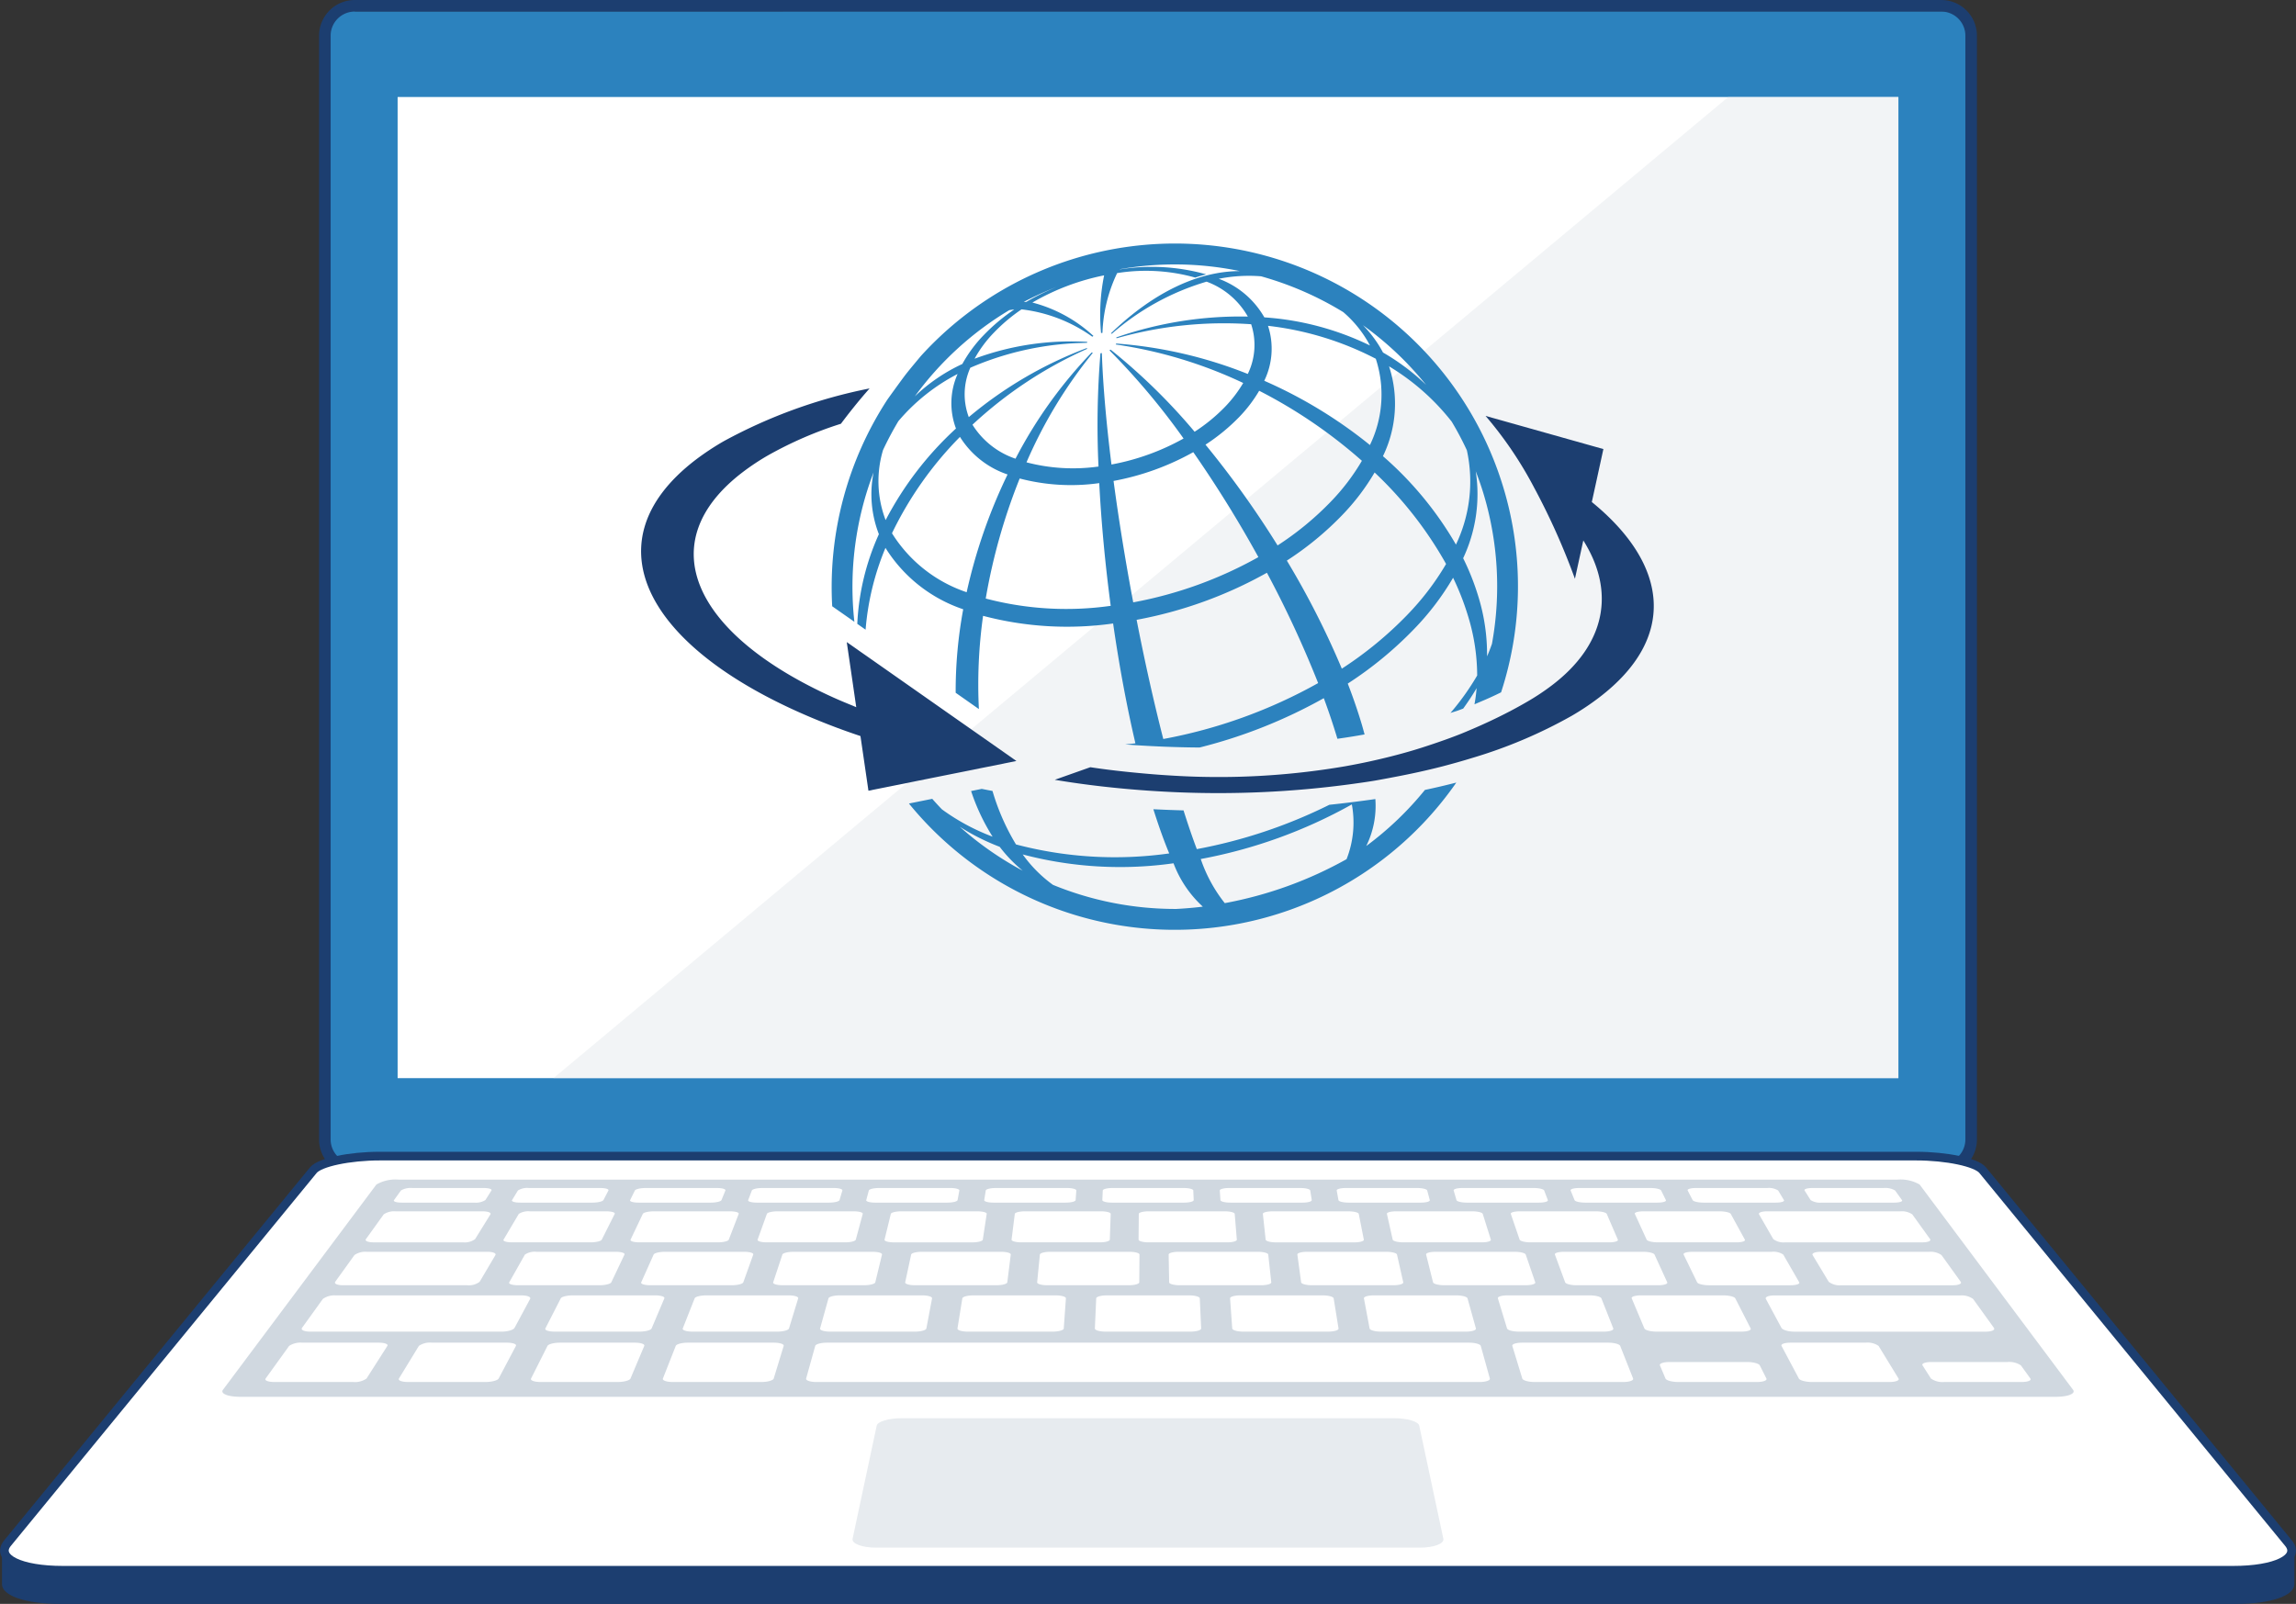 <svg xmlns="http://www.w3.org/2000/svg" xmlns:xlink="http://www.w3.org/1999/xlink" width="198.504" height="138.705" viewBox="0 0 198.504 138.705">
  <rect x="0" y="0" width="198.504" height="138.705" fill="#333333" stroke="none"/>
  <defs>
    <radialGradient id="radial-gradient" cx="-3980.405" cy="4122.36" r="86.853" gradientTransform="matrix(0.498, 0.498, -3.988, 3.988, 12768.901, -8995.852)" gradientUnits="userSpaceOnUse">
      <stop offset="0" stop-color="#1c3e70"/>
      <stop offset="0.603" stop-color="#2668a0"/>
      <stop offset="0.984" stop-color="#2c82be"/>
    </radialGradient>
  </defs>
  <g id="web-razvoj" transform="translate(-615.112 -321.437)">
    <path id="Path_183" data-name="Path 183" d="M645.352,421.465v-96.8c0-1.233,0-2.7,2.233-2.233H786.238a.654.654,0,0,1,.654.653v98.381a.655.655,0,0,1-.654.654H646.005A.654.654,0,0,1,645.352,421.465Z" transform="translate(-1.758 -0.024)" fill="url(#radial-gradient)"/>
    <g id="Group_101" data-name="Group 101" transform="translate(643.198 321.937)">
      <path id="Rectangle_141" data-name="Rectangle 141" d="M2.588,0H139.746a2.587,2.587,0,0,1,2.587,2.587V98.04a2.587,2.587,0,0,1-2.587,2.587H2.588A2.588,2.588,0,0,1,0,98.039V2.588A2.588,2.588,0,0,1,2.588,0Z" fill="none" stroke="#1c3e70" stroke-miterlimit="10" stroke-width="1"/>
    </g>
    <rect id="Rectangle_142" data-name="Rectangle 142" width="129.751" height="84.849" transform="translate(649.489 329.826)" fill="#fff"/>
    <g id="Group_103" data-name="Group 103" transform="translate(662.961 329.826)" opacity="0.5">
      <g id="Group_102" data-name="Group 102">
        <path id="Path_184" data-name="Path 184" d="M665.921,415.165H782.2V330.315H767.486Z" transform="translate(-665.921 -330.315)" fill="#e6eaed"/>
      </g>
    </g>
    <g id="Group_104" data-name="Group 104" transform="translate(615.284 424.325)">
      <path id="Path_185" data-name="Path 185" d="M813.479,461.9h-1.338v.954L786.709,431.9c-.555-.674-3.132-1.214-5.761-1.214H647.815c-2.631,0-5.206.54-5.761,1.214l-24.691,30.052h-2.079v2.872h0c.035.965,2.021,1.679,5.067,1.679H808.409c3.056,0,5.042-.717,5.067-1.686h0Z" transform="translate(-615.284 -430.682)" fill="#1c3e70"/>
    </g>
    <g id="Group_105" data-name="Group 105" transform="translate(615.491 421.418)">
      <path id="Path_186" data-name="Path 186" d="M808.189,463.41H620.565c-3.709,0-5.845-1.06-4.793-2.344l26.444-32.258c.553-.675,3.122-1.215,5.748-1.215H780.79c2.625,0,5.2.54,5.748,1.215l26.443,32.258C814.034,462.349,811.9,463.41,808.189,463.41Z" transform="translate(-615.503 -427.594)" fill="#fff" stroke="#1c3e70" stroke-miterlimit="10" stroke-width="0.75"/>
    </g>
    <g id="Group_106" data-name="Group 106" transform="translate(688.822 444.085)">
      <path id="Path_187" data-name="Path 187" d="M742.428,462.861h-47c-1.216,0-2.13-.346-2.039-.767l2.085-9.786c.075-.354,1.03-.639,2.134-.639h42.636c1.1,0,2.06.285,2.134.639l2.086,9.786C744.556,462.516,743.645,462.861,742.428,462.861Z" transform="translate(-693.387 -451.668)" fill="#e7ebef"/>
    </g>
    <g id="Group_107" data-name="Group 107" transform="translate(634.338 423.453)">
      <path id="Path_188" data-name="Path 188" d="M794.013,448.535H637.082c-1.086,0-1.76-.273-1.509-.609l13.265-17.751a3.309,3.309,0,0,1,1.936-.42H780.322a3.3,3.3,0,0,1,1.935.42l13.264,17.751C795.773,448.262,795.1,448.535,794.013,448.535Z" transform="translate(-635.521 -429.755)" fill="#d0d8e0"/>
    </g>
    <path id="Path_189" data-name="Path 189" d="M661.622,439.811c.5,0,.829.137.735.307l-1.345,2.5c-.1.18-.592.326-1.106.326H643.338c-.514,0-.826-.146-.7-.326l1.8-2.5a1.706,1.706,0,0,1,1.124-.307h16.06Zm11.241,2.857,1.1-2.6c.059-.143-.295-.259-.793-.259h-7.128c-.5,0-.961.116-1.035.259l-1.33,2.6c-.078.152.276.275.79.275h7.353C672.33,442.943,672.8,442.82,672.864,442.668Zm11.877,0,.794-2.6c.043-.143-.326-.259-.824-.259h-7.128c-.5,0-.947.116-1,.259l-1.026,2.6c-.06.152.307.275.821.275h7.354C684.24,442.943,684.694,442.82,684.74,442.668Zm11.878,0,.49-2.6c.026-.143-.355-.259-.854-.259h-7.128c-.5,0-.934.116-.974.259l-.724,2.6c-.042.152.341.275.855.275h7.353C696.149,442.943,696.59,442.82,696.618,442.668Zm23.755,0-.117-2.6c-.007-.143-.416-.259-.914-.259h-7.128c-.5,0-.907.116-.913.259l-.117,2.6c-.008.152.4.275.917.275h7.354C719.968,442.943,720.38,442.82,720.373,442.668Zm-11.878,0,.186-2.6c.009-.143-.386-.259-.884-.259H700.67c-.5,0-.921.116-.944.259l-.42,2.6c-.025.152.371.275.886.275h7.353C708.059,442.943,708.485,442.82,708.5,442.668Zm23.755,0-.42-2.6c-.024-.143-.446-.259-.944-.259h-7.128c-.5,0-.894.116-.884.259l.186,2.6c.011.152.437.275.95.275h7.353C731.878,442.943,732.274,442.82,732.251,442.668Zm11.878,0-.725-2.6c-.039-.143-.475-.259-.974-.259H735.3c-.5,0-.88.116-.853.259l.489,2.6c.03.152.469.275.983.275h7.354C743.788,442.943,744.17,442.82,744.128,442.668Zm11.877,0-1.027-2.6c-.055-.143-.507-.259-1-.259h-7.128c-.5,0-.866.116-.823.259l.792,2.6c.046.152.5.275,1.016.275h7.353C755.7,442.943,756.065,442.82,756,442.668Zm11.878,0-1.33-2.6c-.073-.143-.537-.259-1.034-.259h-7.129c-.5,0-.853.116-.791.259l1.095,2.6c.064.152.532.275,1.046.275h7.354C767.607,442.943,767.961,442.82,767.882,442.668ZM659.638,447l1.493-2.821c.082-.155-.272-.281-.79-.281H653.85a1.667,1.667,0,0,0-1.11.281L651.016,447c-.1.164.252.3.788.3h6.7C659.045,447.3,659.551,447.162,659.638,447Zm-11.422,0,1.8-2.821c.1-.155-.242-.281-.761-.281h-6.591a1.813,1.813,0,0,0-1.141.281L639.491,447c-.119.164.22.3.755.3h6.808A1.76,1.76,0,0,0,648.216,447Zm22.82,0,1.191-2.821c.064-.155-.3-.281-.822-.281H664.94c-.52,0-1,.125-1.082.281L662.439,447c-.083.164.284.3.82.3h6.681C670.476,447.3,670.967,447.162,671.036,447Zm109.631,0-1.725-2.821a1.678,1.678,0,0,0-1.113-.281h-6.49c-.518,0-.871.125-.789.281l1.5,2.821c.088.164.592.3,1.129.3h6.7C780.414,447.3,780.767,447.162,780.667,447Zm-11.423,0-.573-1.138c-.083-.161-.574-.291-1.1-.291h-6.7c-.527,0-.9.13-.833.291l.48,1.138c.071.164.561.3,1.1.3h6.809C768.96,447.3,769.328,447.162,769.244,447Zm22.821,0-.819-1.138a1.829,1.829,0,0,0-1.163-.291H783.51c-.526,0-.871.13-.768.291l.726,1.138a1.764,1.764,0,0,0,1.162.3h6.679C791.846,447.3,792.184,447.162,792.065,447Zm-108.646,0,.861-2.821c.047-.155-.335-.281-.854-.281H676c-.518,0-.989.125-1.051.281L673.838,447c-.066.164.316.3.852.3h7.668C682.895,447.3,683.369,447.162,683.419,447Zm74.3,0-1.117-2.821c-.06-.155-.531-.281-1.05-.281H748.13c-.519,0-.9.125-.854.281l.861,2.821c.051.164.525.3,1.062.3h7.666C757.4,447.3,757.782,447.162,757.718,447Zm20.245-7.187h-8.03c-.5,0-.828.137-.736.307l1.346,2.5c.1.18.592.326,1.1.326h16.57c.514,0,.825-.146.7-.326l-1.8-2.5a1.7,1.7,0,0,0-1.122-.307Zm-124.513-3.774h-5.209a1.646,1.646,0,0,0-1.072.284l-1.661,2.31c-.119.166.185.3.678.3h10.735a1.533,1.533,0,0,0,1.072-.3l1.365-2.31c.092-.157-.221-.284-.7-.284Zm27.338,2.641.86-2.4c.046-.133-.3-.24-.781-.24h-6.857c-.478,0-.914.107-.974.24l-1.075,2.4c-.064.138.285.252.781.252H679.8C680.3,438.931,680.739,438.817,680.789,438.679Zm-11.412,0,1.14-2.4c.063-.133-.275-.24-.753-.24h-6.856a1.529,1.529,0,0,0-1,.24l-1.356,2.4c-.079.138.257.252.75.252h7.064C668.856,438.931,669.31,438.817,669.376,438.679Zm22.824,0,.579-2.4c.031-.133-.331-.24-.81-.24h-6.856c-.478,0-.9.107-.947.24l-.795,2.4c-.047.138.315.252.809.252h7.065C691.738,438.931,692.166,438.817,692.2,438.679Zm11.412,0,.3-2.4c.017-.133-.359-.24-.837-.24h-6.857c-.478,0-.89.107-.918.24l-.516,2.4c-.029.138.346.252.84.252h7.063C703.18,438.931,703.594,438.817,703.612,438.679Zm22.823,0-.262-2.4c-.014-.133-.415-.24-.894-.24h-6.855c-.479,0-.865.107-.862.24l.044,2.4c0,.138.4.252.9.252h7.064C726.062,438.931,726.451,438.817,726.435,438.679Zm-11.412,0,.018-2.4c0-.133-.386-.24-.864-.24h-6.857c-.478,0-.877.107-.891.24l-.235,2.4c-.014.138.375.252.869.252h7.065C714.62,438.931,715.022,438.817,715.023,438.679Zm22.823,0-.541-2.4c-.03-.133-.443-.24-.923-.24h-6.856c-.479,0-.852.107-.835.24l.326,2.4c.02.138.434.252.929.252h7.063C737.5,438.931,737.877,438.817,737.846,438.679Zm11.411,0-.823-2.4c-.045-.133-.47-.24-.949-.24H740.63c-.48,0-.841.107-.807.24l.6,2.4c.035.138.465.252.958.252h7.063C748.944,438.931,749.307,438.817,749.258,438.678Zm11.412,0-1.1-2.4c-.06-.133-.5-.24-.977-.24h-6.855c-.48,0-.829.107-.78.24l.885,2.4c.051.139.494.253.988.253h7.064C760.386,438.931,760.734,438.817,760.669,438.678Zm11.412,0-1.382-2.4a1.541,1.541,0,0,0-1.007-.24h-6.856c-.478,0-.814.107-.75.24l1.167,2.4c.068.139.523.253,1.017.253h7.064C771.828,438.931,772.162,438.817,772.081,438.678Zm-103.386-7.11.432-.832c.06-.118-.256-.214-.707-.214h-6.171a1.513,1.513,0,0,0-.947.214l-.506.832c-.072.121.239.217.7.217h6.259C668.209,431.786,668.63,431.689,668.694,431.568Zm-10.207,0,.526-.832c.074-.118-.232-.214-.683-.214h-6.172a1.631,1.631,0,0,0-.97.214l-.6.832c-.086.121.215.217.672.217h6.259A1.556,1.556,0,0,0,658.487,431.568Zm20.414,0,.338-.832c.048-.118-.28-.214-.731-.214h-6.171c-.453,0-.864.1-.924.214l-.411.832c-.059.121.264.217.722.217h6.258C678.44,431.786,678.852,431.689,678.9,431.568Zm10.206,0,.245-.832c.034-.118-.3-.214-.755-.214h-6.171c-.452,0-.853.1-.9.214l-.317.832c-.046.121.289.217.746.217h6.258C688.672,431.786,689.07,431.689,689.107,431.568Zm20.413,0,.058-.832c.008-.118-.351-.214-.8-.214H702.6c-.45,0-.83.1-.849.214l-.131.832c-.018.121.337.217.795.217h6.259C709.134,431.786,709.511,431.689,709.52,431.568Zm-10.207,0,.153-.832c.021-.118-.328-.214-.78-.214h-6.171c-.451,0-.844.1-.875.214l-.223.832c-.034.121.313.217.769.217h6.258C698.9,431.786,699.292,431.689,699.313,431.568Zm20.415,0-.037-.832c0-.118-.376-.214-.827-.214h-6.172c-.451,0-.821.1-.827.214l-.037.832c0,.121.362.217.82.217h6.258C719.365,431.786,719.732,431.689,719.727,431.568Zm10.206,0-.131-.832c-.018-.118-.4-.214-.85-.214h-6.171c-.452,0-.811.1-.8.214l.057.832c.008.121.386.217.845.217h6.258C729.6,431.786,729.951,431.689,729.933,431.568Zm10.206,0-.225-.832c-.031-.118-.422-.214-.873-.214h-6.173c-.451,0-.8.1-.778.214l.151.832c.022.121.411.217.869.217h6.258C739.827,431.786,740.172,431.689,740.14,431.568Zm10.206,0-.317-.832c-.044-.118-.448-.214-.9-.214h-6.172c-.452,0-.789.1-.754.214l.245.832c.035.121.436.217.893.217H749.6C750.059,431.786,750.392,431.689,750.346,431.568Zm10.206,0-.411-.832c-.058-.118-.471-.214-.923-.214h-6.171c-.452,0-.779.1-.731.214l.339.832c.049.121.46.217.917.217h6.259C760.29,431.786,760.613,431.689,760.552,431.568Zm10.206,0-.5-.832a1.51,1.51,0,0,0-.946-.214h-6.172c-.451,0-.767.1-.706.214l.431.832c.063.121.486.217.942.217h6.26C770.521,431.786,770.831,431.689,770.759,431.568Zm10.207,0-.6-.832a1.625,1.625,0,0,0-.969-.214h-6.173c-.451,0-.756.1-.682.214l.525.832a1.555,1.555,0,0,0,.967.217h6.258C780.751,431.786,781.053,431.689,780.966,431.568Zm-2.339,4.47h-4.688c-.479,0-.791.127-.7.284l1.391,2.31a1.543,1.543,0,0,0,1.075.3h9.659c.492,0,.8-.134.678-.3l-1.661-2.31a1.644,1.644,0,0,0-1.072-.284Zm-122.886-3.5h-5.017a1.592,1.592,0,0,0-1.025.264l-1.539,2.14c-.11.153.185.279.66.279h7.748a1.512,1.512,0,0,0,1.032-.279l1.325-2.14c.09-.146-.212-.264-.673-.264Zm23.793,2.447.858-2.225c.047-.123-.288-.222-.749-.222h-6.6c-.46,0-.882.1-.942.222l-1.058,2.225c-.061.129.274.235.75.235h6.8C679.06,435.224,679.485,435.118,679.534,434.989Zm-10.98,0,1.118-2.225c.061-.123-.263-.222-.725-.222h-6.6a1.525,1.525,0,0,0-.969.222l-1.317,2.225c-.076.129.247.235.721.235h6.8C668.051,435.224,668.489,435.118,668.554,434.989Zm21.962,0,.6-2.225c.033-.123-.314-.222-.775-.222h-6.6c-.461,0-.871.1-.914.222l-.8,2.225c-.047.129.3.235.776.235h6.8C690.068,435.224,690.481,435.118,690.517,434.989Zm10.98,0,.337-2.225c.02-.123-.34-.222-.8-.222h-6.6c-.461,0-.86.1-.89.222L693,434.989c-.032.129.329.235.8.235h6.8C701.076,435.224,701.477,435.118,701.5,434.989Zm21.961,0-.183-2.225c-.009-.123-.391-.222-.853-.222h-6.6c-.462,0-.837.1-.839.222l-.02,2.225c0,.129.384.235.86.235h6.8C723.092,435.224,723.469,435.118,723.458,434.989Zm-10.981,0,.078-2.225c0-.123-.366-.222-.828-.222h-6.6c-.461,0-.847.1-.864.222l-.279,2.225c-.016.129.356.235.83.235h6.8C712.085,435.224,712.473,435.118,712.477,434.989Zm21.962,0L734,432.764c-.024-.123-.418-.222-.879-.222h-6.6c-.461,0-.825.1-.812.222l.241,2.225c.014.129.411.235.886.235h6.8C734.1,435.224,734.464,435.118,734.439,434.989Zm10.981,0-.7-2.225c-.039-.123-.444-.222-.9-.222h-6.6c-.461,0-.813.1-.786.222l.5,2.225c.028.129.437.235.911.235h6.8C745.108,435.224,745.461,435.118,745.42,434.989Zm10.98,0-.96-2.225c-.054-.123-.47-.222-.933-.222h-6.6c-.462,0-.8.1-.761.222l.761,2.225c.044.129.465.235.94.235h6.8C756.116,435.224,756.457,435.118,756.4,434.989Zm10.981,0-1.22-2.225c-.069-.123-.5-.222-.958-.222h-6.6c-.462,0-.791.1-.734.222l1.02,2.225c.059.129.493.235.968.235h6.8C767.125,435.224,767.452,435.118,767.382,434.989Zm6.427-2.447h-4.515c-.461,0-.766.118-.684.264l1.231,2.14a1.463,1.463,0,0,0,1.021.279h11.874c.476,0,.77-.125.66-.279l-1.539-2.14a1.594,1.594,0,0,0-1.026-.264ZM745.334,447l-.785-2.821c-.044-.155-.5-.281-1.019-.281H688.024c-.519,0-.974.125-1.017.281L686.221,447c-.046.164.351.3.886.3h57.34C744.983,447.3,745.38,447.162,745.334,447Z" transform="translate(-1.414 -6.347)" fill="#fff"/>
    <g id="Group_110" data-name="Group 110" transform="translate(670.538 342.502)">
      <g id="Group_108" data-name="Group 108" transform="translate(16.475)">
        <path id="Path_190" data-name="Path 190" d="M749.53,364.842A29.659,29.659,0,0,0,699.182,353.5s-.969,1.155-1.277,1.552c-.418.538-1.608,2.2-1.608,2.2a29.714,29.714,0,0,0-4.783,17.893l1.53,1.07.167.119.22.154a27.733,27.733,0,0,1,1.661-12.923,9.573,9.573,0,0,0,.458,5.347,21.174,21.174,0,0,0-1.868,7.752l.719.506a23.144,23.144,0,0,1,1.718-7.075,12.7,12.7,0,0,0,6.722,5.31,38.75,38.75,0,0,0-.652,7.22l2.007,1.409a42.739,42.739,0,0,1,.362-8.062,28.448,28.448,0,0,0,11.243.661c.516,3.582,1.166,7.107,1.929,10.365-.3.039-.592.062-.888.093l.926.068q1.274.082,2.543.132c.991.037,1.982.062,2.966.068a43.586,43.586,0,0,0,10.739-4.267c.438,1.181.824,2.339,1.162,3.46l.014.052c.8-.111,1.578-.237,2.35-.376-.085-.314-.169-.628-.267-.952-.337-1.122-.735-2.275-1.187-3.446a32.337,32.337,0,0,0,5.717-4.7,23.087,23.087,0,0,0,3.389-4.452,22.729,22.729,0,0,1,1.3,3.334,17.59,17.59,0,0,1,.783,5.119,21.8,21.8,0,0,1-2.311,3.239c.22-.073.453-.137.668-.215.148-.052.285-.108.434-.162.424-.588.819-1.179,1.161-1.771-.04.479-.1.944-.187,1.4l.021-.009c.147-.059.283-.123.427-.183.646-.269,1.266-.55,1.854-.844A29.519,29.519,0,0,0,749.53,364.842ZM742.861,356a19.061,19.061,0,0,0-3.726-2.8,10.108,10.108,0,0,0-1.732-2.36A27.977,27.977,0,0,1,742.861,356Zm-13.991-.359a6.355,6.355,0,0,0,.323-4.75,26.776,26.776,0,0,1,9.318,2.849,9.978,9.978,0,0,1-.507,7.461A40.02,40.02,0,0,0,728.87,355.645Zm8.441,6.919a18.549,18.549,0,0,1-2.714,3.563,26.046,26.046,0,0,1-4.577,3.76,81.984,81.984,0,0,0-6.232-8.715,16.748,16.748,0,0,0,2.915-2.392,11.948,11.948,0,0,0,1.727-2.269A42.919,42.919,0,0,1,737.311,362.564Zm-8.732-15.955a28.074,28.074,0,0,1,7.119,3.1,9.906,9.906,0,0,1,2.312,2.888,24.634,24.634,0,0,0-9.134-2.433,7.533,7.533,0,0,0-3.94-3.336A13.256,13.256,0,0,1,728.579,346.608Zm-17.446.838a21.081,21.081,0,0,0-2.839,1.378c-.073,0-.144,0-.218,0A28.147,28.147,0,0,1,711.133,347.446Zm-4.315,2.093c.143-.024.286-.046.435-.056a16.279,16.279,0,0,0-2.625,2.2,11.634,11.634,0,0,0-1.863,2.512,15.065,15.065,0,0,0-4.107,2.8A27.721,27.721,0,0,1,706.818,349.539ZM695.91,361.63a27.839,27.839,0,0,1,1.326-2.494,16.832,16.832,0,0,1,5.12-4.08,6.215,6.215,0,0,0-.141,4.716,28.812,28.812,0,0,0-6.081,7.92A9.39,9.39,0,0,1,695.91,361.63Zm7.229,12.3a12.181,12.181,0,0,1-6.456-5.1,30.966,30.966,0,0,1,5.877-8.333,7.779,7.779,0,0,0,4.115,3.249A46.337,46.337,0,0,0,703.139,373.93Zm1.649.546a50.825,50.825,0,0,1,2.936-10.382,17.485,17.485,0,0,0,6.878.4c.177,3.419.515,7.03.991,10.612A27.362,27.362,0,0,1,704.788,374.476Zm10.87-11.591c-.443-3.557-.736-6.857-.83-9.638-.041.007-.078.014-.122.019a76.5,76.5,0,0,0-.169,9.794,15.812,15.812,0,0,1-6.225-.364,40.3,40.3,0,0,1,5.736-9.468l-.039-.012-.058-.022a39.3,39.3,0,0,0-6.589,9.188,7.037,7.037,0,0,1-3.721-2.94,36.077,36.077,0,0,1,9.916-6.559c-.011-.023-.024-.045-.034-.068a35.035,35.035,0,0,0-10.2,5.971,5.629,5.629,0,0,1,.132-4.269,26.027,26.027,0,0,1,10.08-2.154.533.533,0,0,1,.039-.083,23.993,23.993,0,0,0-9.751,1.457,10.443,10.443,0,0,1,1.685-2.27,14.824,14.824,0,0,1,2.377-2A13.152,13.152,0,0,1,714,351.831l.1-.064a12.311,12.311,0,0,0-5.277-2.889,20.246,20.246,0,0,1,6.2-2.351,17.063,17.063,0,0,0-.264,4.99c.04-.006.081-.013.12-.018a13.037,13.037,0,0,1,1.27-5.167,15.753,15.753,0,0,1,6.751.388c.317-.107.633-.2.945-.281a17.421,17.421,0,0,0-7.462-.428.153.153,0,0,0,.023-.02,27.64,27.64,0,0,1,10.354.168c-3.511,0-7.405,1.765-11.153,5.387a.881.881,0,0,1,.085.032,21.832,21.832,0,0,1,8.19-4.506,6.782,6.782,0,0,1,3.566,3.019,32.672,32.672,0,0,0-11.379,1.806.4.4,0,0,1,.03.071,33.919,33.919,0,0,1,11.637-1.214,5.724,5.724,0,0,1-.292,4.3,38.147,38.147,0,0,0-11.374-2.631.669.669,0,0,1-.042.081,38.807,38.807,0,0,1,11.02,3.33,11.023,11.023,0,0,1-1.563,2.054,14.919,14.919,0,0,1-2.638,2.163,51.634,51.634,0,0,0-7.262-7.1,1.132,1.132,0,0,1-.1.061,60.787,60.787,0,0,1,6.407,7.624A20.311,20.311,0,0,1,715.658,362.885Zm1.881,11.921c-.67-3.554-1.248-7.124-1.7-10.5a22.458,22.458,0,0,0,6.892-2.489,102.1,102.1,0,0,1,5.63,9.077A35.227,35.227,0,0,1,717.539,374.806Zm2.6,11.818c-.832-3.248-1.614-6.754-2.306-10.307a36.635,36.635,0,0,0,11.265-4.072,92.51,92.51,0,0,1,4.429,9.542A43.576,43.576,0,0,1,720.136,386.624Zm21.092-10.733a32.316,32.316,0,0,1-5.657,4.649,73.044,73.044,0,0,0-4.753-9.346,26.863,26.863,0,0,0,4.763-3.911,19.369,19.369,0,0,0,2.825-3.709,33.079,33.079,0,0,1,6.179,7.912A23.062,23.062,0,0,1,741.229,375.891Zm-2.1-13.73a10.384,10.384,0,0,0,.527-7.765,19.854,19.854,0,0,1,5.418,4.784,26.629,26.629,0,0,1,1.309,2.472,12.645,12.645,0,0,1-.944,8.158A30.024,30.024,0,0,0,739.128,362.162Zm9.431,16.213c-.131.364-.267.731-.431,1.1a16.979,16.979,0,0,0-.755-5.175,21.307,21.307,0,0,0-1.312-3.31,13,13,0,0,0,1.088-7.52c.239.621.464,1.251.66,1.9A27.734,27.734,0,0,1,748.558,378.375Z" transform="translate(-691.466 -343.779)" fill="#2c82be"/>
        <path id="Path_191" data-name="Path 191" d="M738.1,398.773a7.844,7.844,0,0,0,.788-4.063c-.677.1-1.371.188-2.062.276-.633.08-1.269.153-1.914.22a43.641,43.641,0,0,1-11.46,3.834q-.554-1.467-1.148-3.349c-.866-.022-1.737-.058-2.608-.1.455,1.446.914,2.728,1.37,3.821a33.556,33.556,0,0,1-13.247-.777,19.389,19.389,0,0,1-2.031-4.625c-.31-.055-.62-.118-.93-.179l-.921.186a17.871,17.871,0,0,0,1.86,3.947,18.32,18.32,0,0,1-4.381-2.363c-.286-.295-.564-.6-.837-.909l-.216.043-.2.04-1.6.322a29.637,29.637,0,0,0,47.324-1.812c-.887.228-1.79.44-2.714.636A27.763,27.763,0,0,1,738.1,398.773Zm-35.129-1.659a18.922,18.922,0,0,0,3.439,1.727,12.217,12.217,0,0,0,1.99,2.065A27.98,27.98,0,0,1,702.966,397.114Zm18.637,7.1a27.887,27.887,0,0,1-10.591-2.082A11.519,11.519,0,0,1,708.4,399.5a32.995,32.995,0,0,0,13.039.765,9.724,9.724,0,0,0,2.532,3.75C723.178,404.114,722.387,404.179,721.6,404.218Zm14.8-4.31a34.279,34.279,0,0,1-10.539,3.808,12.735,12.735,0,0,1-2.077-3.816,42.668,42.668,0,0,0,13.064-4.722A8.651,8.651,0,0,1,736.4,399.908Z" transform="translate(-691.881 -346.673)" fill="#2c82be"/>
      </g>
      <g id="Group_109" data-name="Group 109" transform="translate(0 12.519)">
        <path id="Path_192" data-name="Path 192" d="M758.386,367.054l.429-1.96.571-2.62L749.2,359.607v0a33.272,33.272,0,0,1,4.192,6.189l0,.014.007,0a59.61,59.61,0,0,1,3.527,7.882l.725-3.316c2.8,4.452,1.929,8.993-2.706,12.523a20.091,20.091,0,0,1-2.134,1.418c-1.018.594-2.089,1.149-3.2,1.672-.64.3-1.294.592-1.966.872-.033.012-.066.03-.1.043l-.431.179c-.818.327-1.665.629-2.525.917-.566.19-1.138.377-1.723.549-1.158.343-2.359.646-3.587.917-.736.163-1.487.308-2.247.445a64.71,64.71,0,0,1-14.848.806q-1.287-.073-2.6-.194c-1.5-.135-3.008-.3-4.557-.535l-3.073,1.088c2.657.447,5.351.748,8.043.936q1.308.09,2.613.144a85.4,85.4,0,0,0,14.757-.677c.734-.1,1.469-.2,2.186-.318.58-.1,1.145-.208,1.716-.317,1.433-.271,2.832-.575,4.183-.923.873-.228,1.728-.467,2.559-.724a41.535,41.535,0,0,0,8.623-3.646A22.823,22.823,0,0,0,759,383.974C765.776,378.815,765.042,372.477,758.386,367.054Z" transform="translate(-676.189 -357.223)" fill="#1c3e70"/>
        <path id="Path_193" data-name="Path 193" d="M697.474,391.1l.385-.079,1.231-.247,2.908-.583,1.431-.288h0l.394-.078,2.593-.523-.6-.423-1.009-.707-1.426-1-2.115-1.481-.324-.227-7.481-5.246-.121-.084-.544-.379-.076-.055-.07-.051-.9-.63.52,3.56.3,2.07h0c-.1-.04-.185-.08-.28-.12-.577-.233-1.15-.471-1.691-.716-12.138-5.47-15.835-13.406-7.832-19.5a20.662,20.662,0,0,1,2.136-1.42,33.285,33.285,0,0,1,6.342-2.755c.6-.8,1.456-1.9,2.479-3.055a44.228,44.228,0,0,0-12.634,4.577,23.2,23.2,0,0,0-2.384,1.579c-9.664,7.37-4.033,17.132,12.279,23.219.632.235,1.285.465,1.949.688v0l.29,1.982.4,2.745,2.3-.461,1.545-.311Z" transform="translate(-673.968 -357.075)" fill="#1c3e70"/>
      </g>
    </g>
  </g>
</svg>
